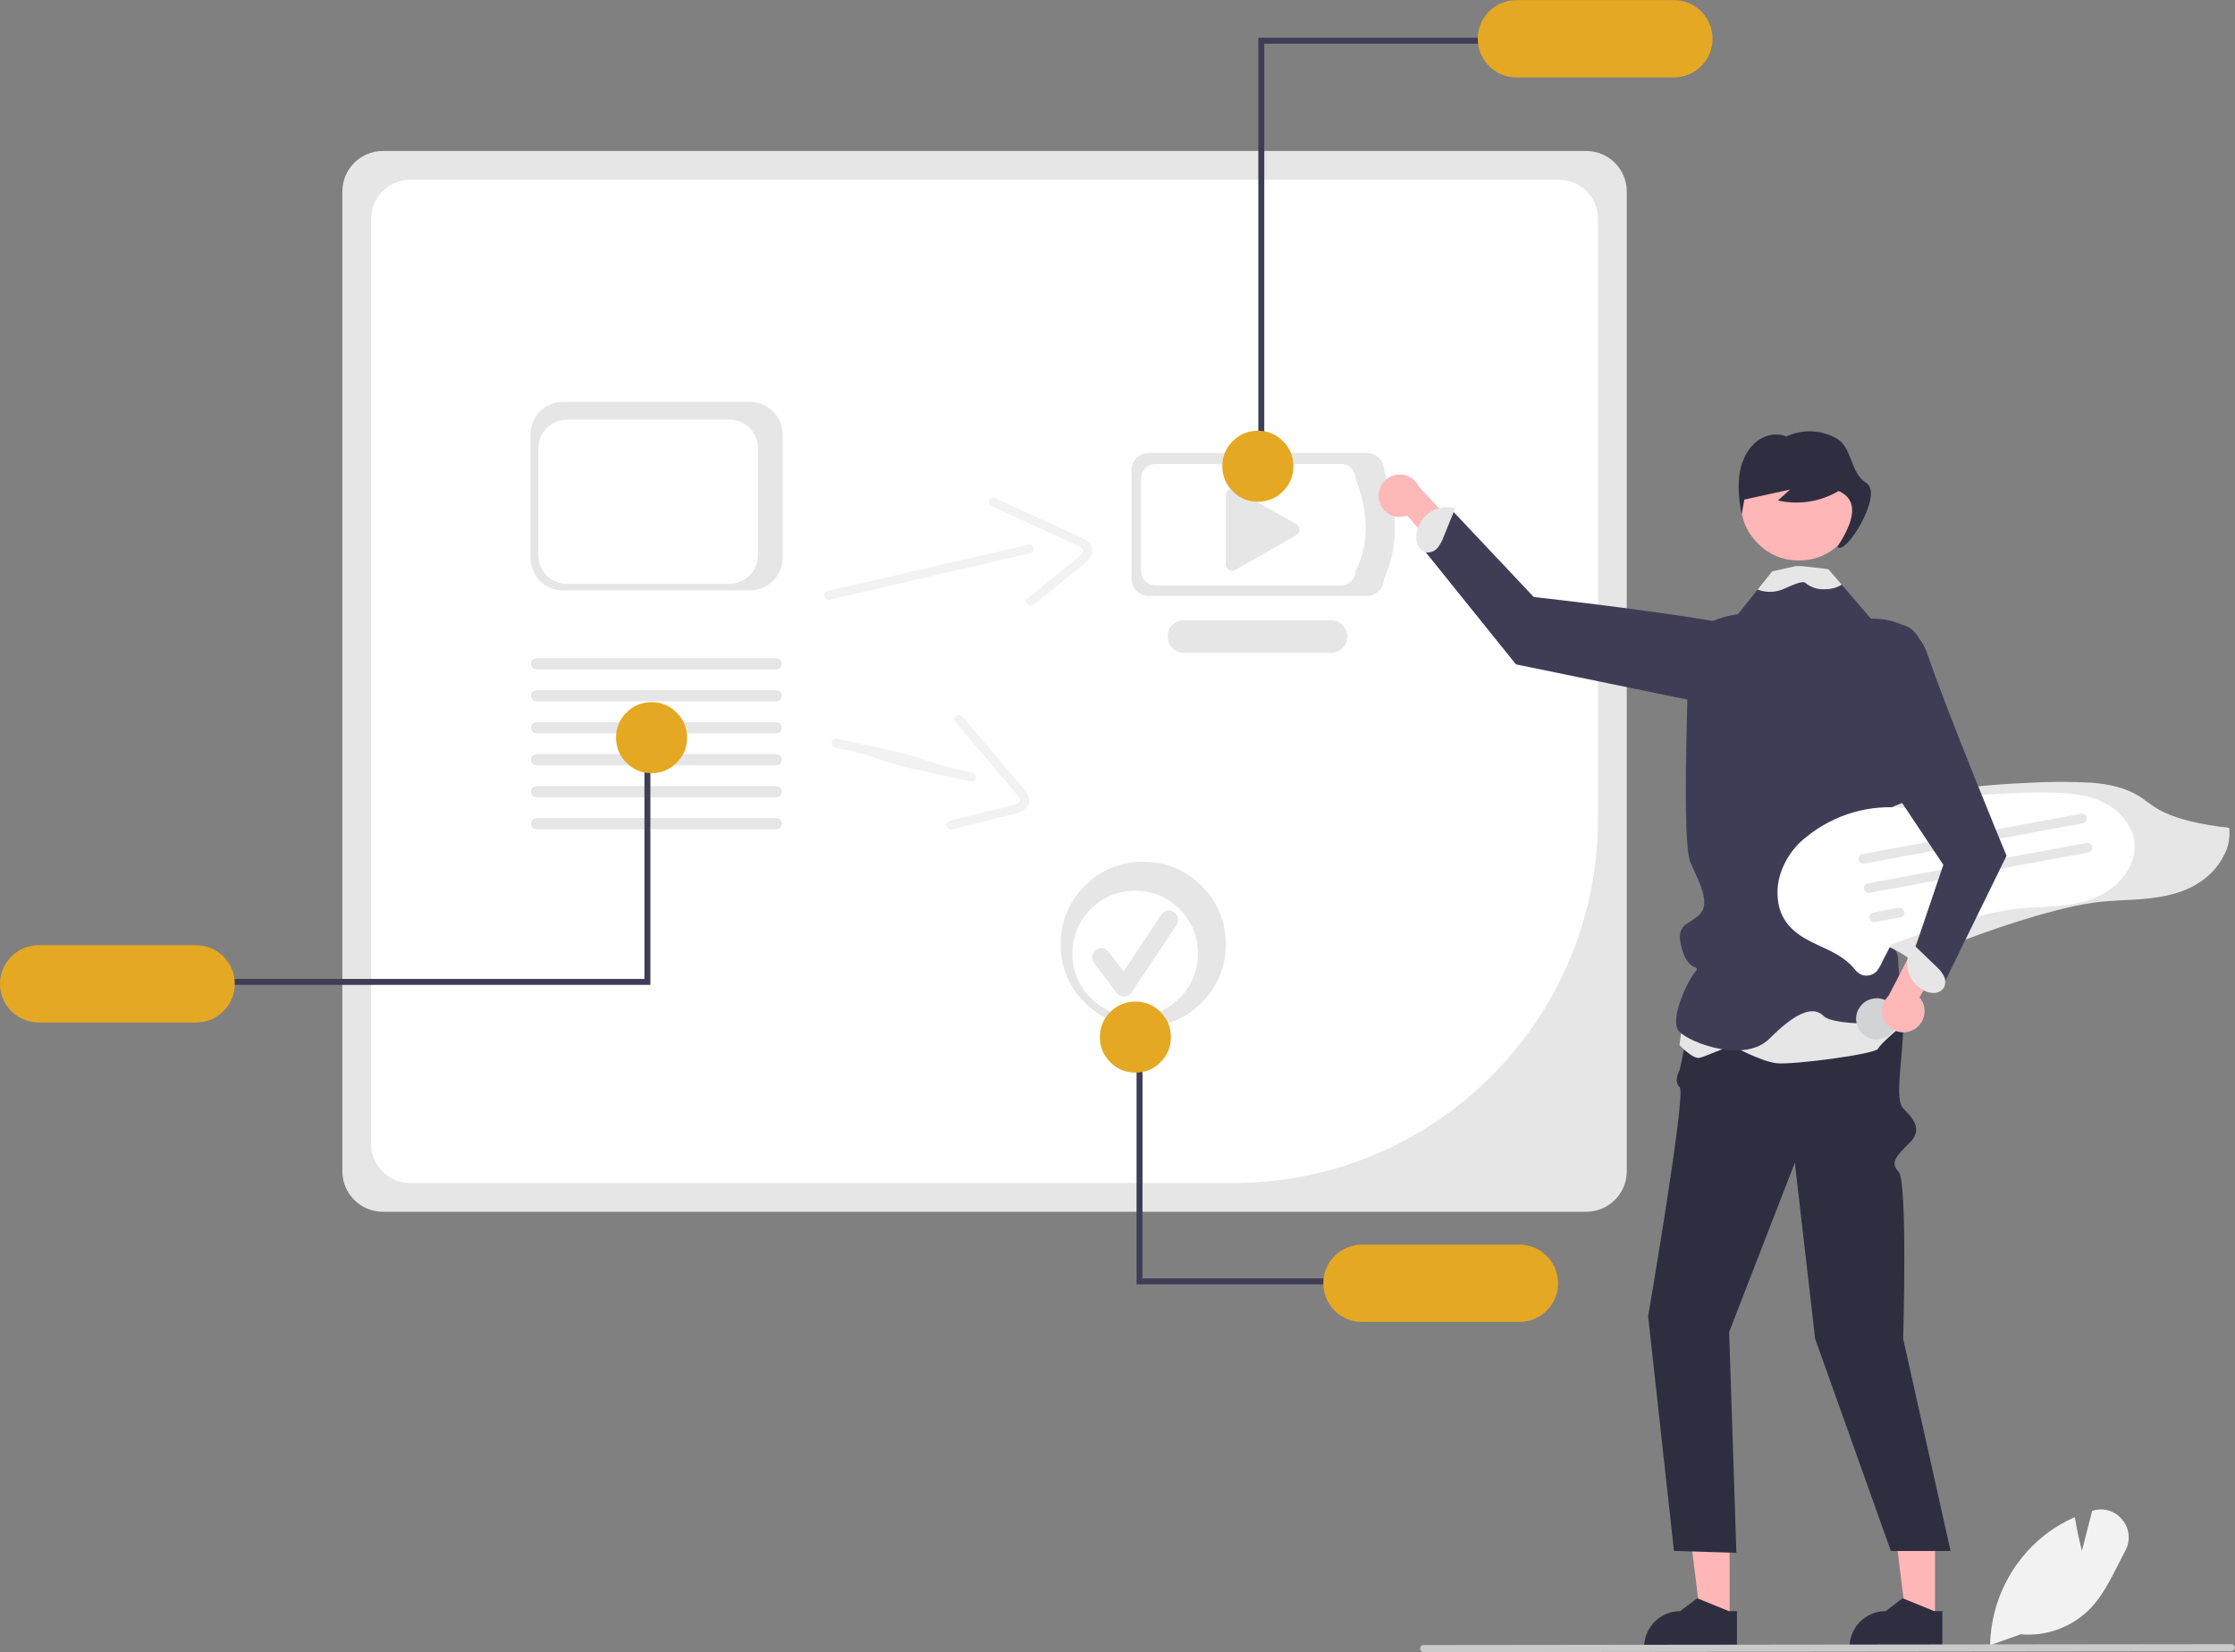 <?xml version="1.0" standalone="no"?>
<!DOCTYPE svg PUBLIC "-//W3C//DTD SVG 1.0//EN" "http://www.w3.org/TR/2001/REC-SVG-20010904/DTD/svg10.dtd">
<svg xmlns="http://www.w3.org/2000/svg" xmlns:xlink="http://www.w3.org/1999/xlink" id="body_1" width="564" height="417">

<rect width="100%" height="100%" fill="#808080" stroke="none"/>

<g transform="matrix(0.75 0 0 0.75 -0 0.036)">
    <path transform="matrix(1 0 0 1 -224.025 -172.066)"  d="M757.765 579.763L352.83 579.763C 345.317 579.754 339.229 573.667 339.221 566.154L339.221 566.154L339.221 236.431C 339.229 228.919 345.317 222.831 352.83 222.822L352.83 222.822L757.765 222.822C 765.278 222.831 771.365 228.919 771.374 236.431L771.374 236.431L771.374 566.154C 771.365 573.667 765.278 579.754 757.765 579.763z" stroke="none" fill="#E6E6E6" fill-rule="nonzero" />
    <path transform="matrix(1 0 0 1 -224.025 -172.066)"  d="M362.011 232.509C 354.775 232.517 348.91 238.382 348.902 245.618L348.902 245.618L348.902 556.975C 348.911 564.211 354.775 570.075 362.011 570.083L362.011 570.083L639.174 570.083C 706.808 570.007 761.618 515.197 761.695 447.562L761.695 447.562L761.695 245.618C 761.687 238.382 755.822 232.517 748.586 232.509L748.586 232.509L362.011 232.509z" stroke="none" fill="#FFFFFF" fill-rule="nonzero" />
    <path transform="matrix(1 0 0 1 -224.025 -172.066)"  d="M683.925 372.54L610.5 372.54C 607.312 372.536 604.728 369.952 604.724 366.764L604.724 366.764L604.724 330.219C 604.728 327.03 607.312 324.447 610.5 324.443L610.5 324.443L683.925 324.443C 687.113 324.447 689.697 327.03 689.701 330.219C 694.244 343.151 694.889 355.44 689.701 366.764C 689.697 369.952 687.113 372.536 683.925 372.54z" stroke="none" fill="#E6E6E6" fill-rule="nonzero" />
    <path transform="matrix(1 0 0 1 -224.025 -172.066)"  d="M675.226 369.008L612.845 369.008C 610.136 369.005 607.94 366.81 607.937 364.101L607.937 364.101L607.937 333.052C 607.94 330.343 610.136 328.148 612.845 328.145L612.845 328.145L675.226 328.145C 677.935 328.148 680.13 330.343 680.134 333.052C 684.343 344.11 685.021 354.573 680.134 364.101C 680.13 366.81 677.935 369.005 675.226 369.008z" stroke="none" fill="#FFFFFF" fill-rule="nonzero" />
    <path transform="matrix(1 0 0 1 -224.025 -172.066)"  d="M671.862 391.683L622.4 391.683C 619.37 391.689 616.908 389.236 616.902 386.206C 616.897 383.175 619.349 380.713 622.38 380.708L622.38 380.708L671.862 380.708C 674.889 380.713 677.34 383.169 677.34 386.195C 677.34 389.222 674.889 391.677 671.862 391.683z" stroke="none" fill="#E6E6E6" fill-rule="nonzero" />
    <path transform="matrix(1 0 0 1 -224.025 -172.066)"  d="M638.606 336.528C 637.421 336.533 636.463 337.493 636.46 338.677L636.46 338.677L636.46 361.938C 636.46 362.702 636.867 363.409 637.528 363.793C 638.189 364.177 639.004 364.18 639.668 363.802L639.668 363.802L660.199 352.095C 660.871 351.713 661.285 350.998 661.283 350.226C 661.281 349.453 660.863 348.741 660.189 348.362L660.189 348.362L639.659 336.807C 639.338 336.625 638.975 336.529 638.606 336.528z" stroke="none" fill="#E6E6E6" fill-rule="nonzero" />
    <path transform="matrix(1 0 0 1 -224.025 -172.066)"  d="M938.139 683.43C 935.822 680.484 931.946 679.245 928.35 680.301L928.35 680.301L927.965 680.415L924.518 693.874C 924.001 691.868 922.896 687.34 922.2 682.908L922.2 682.908L922.14 682.541L921.798 682.691C 918.194 684.284 914.806 686.327 911.714 688.769C 900.628 697.662 894.014 710.981 893.631 725.188L893.631 725.188L893.625 725.446L893.619 725.608L894.075 725.446L903.87 721.945C 912.654 722.719 921.317 719.488 927.449 713.153C 931.407 708.979 934.121 703.609 936.746 698.415C 937.514 696.901 938.301 695.34 939.106 693.838C 940.943 690.498 940.56 686.375 938.139 683.43z" stroke="none" fill="#F2F2F2" fill-rule="nonzero" />
    <path transform="matrix(1 0 0 1 -224.025 -172.066)"  d="M687.995 340.212C 688.393 342.274 689.684 344.055 691.52 345.074C 693.357 346.093 695.551 346.246 697.512 345.492L697.512 345.492L726.787 379.548L730.493 366.976L701.469 335.819C 699.951 332.537 696.218 330.909 692.781 332.03C 689.343 333.151 687.287 336.666 687.995 340.212z" stroke="none" fill="#FFB8B8" fill-rule="nonzero" />
    <path d="M581.955 545.239L572.267 545.239L567.658 507.87L581.957 507.87L581.955 545.239L581.955 545.239" stroke="none" fill="#FFB6B6" fill-rule="nonzero" />
    <path transform="matrix(1 0 0 1 -224.025 -172.066)"  d="M805.721 714.141L795.377 709.933L795.081 709.812L789.37 714.141C 782.655 714.142 777.212 719.585 777.211 726.3L777.211 726.3L777.211 726.695L808.448 726.695L808.448 714.141L805.721 714.141z" stroke="none" fill="#2F2E41" fill-rule="nonzero" />
    <path d="M651.067 545.239L641.379 545.239L636.77 507.87L651.069 507.87L651.067 545.239L651.067 545.239" stroke="none" fill="#FFB6B6" fill-rule="nonzero" />
    <path transform="matrix(1 0 0 1 -224.025 -172.066)"  d="M874.833 714.141L864.489 709.933L864.193 709.812L858.482 714.141C 851.767 714.142 846.324 719.585 846.323 726.3L846.323 726.3L846.323 726.695L877.56 726.695L877.56 714.141L874.833 714.141z" stroke="none" fill="#2F2E41" fill-rule="nonzero" />
    <path transform="matrix(1 0 0 1 -224.025 -172.066)"  d="M852.226 494.155C 852.226 494.155 864.378 506.797 864.378 517.185C 864.378 527.572 861.34 541.835 864.378 544.956C 867.416 548.078 871.213 551.875 866.657 556.432C 862.1 560.989 859.821 563.267 862.859 566.305C 865.897 569.343 864.378 622.506 864.378 622.506L864.378 622.506L880.327 693.897L860.234 693.897L834.759 622.506L827.923 563.267L805.818 620.228L808.259 694.509L787.253 693.896L778.558 614.911C 778.558 614.911 791.469 539.777 789.19 537.852C 786.912 535.926 789.19 532.039 789.19 532.039L789.19 532.039L795.266 503.269L852.226 494.155z" stroke="none" fill="#2F2E41" fill-rule="nonzero" />
    <path transform="matrix(1 0 0 1 -224.025 -172.066)"  d="M828.435 404.522C 828.435 404.522 832.567 388.241 813.531 383.573C 794.496 378.905 740.082 372.907 740.082 372.907L740.082 372.907L712.583 343.727L703.265 357.259L734.092 395.568L807.135 410.571L828.435 404.522z" stroke="none" fill="#3F3D56" fill-rule="nonzero" />
    <path transform="matrix(1 0 0 1 -224.025 -172.066)"  d="M707.794 356.262C 708.648 355.156 709.316 353.918 709.772 352.597L709.772 352.597L713.716 342.906L712.692 342.864C 709.827 342.324 706.868 343.033 704.558 344.812C 702.248 346.591 700.807 349.271 700.597 352.179C 700.468 353.423 700.691 354.678 701.241 355.8C 701.81 356.929 702.885 357.717 704.132 357.92C 705.55 357.996 706.916 357.377 707.794 356.262z" stroke="none" fill="#E6E6E6" fill-rule="nonzero" />
    <path transform="matrix(1 0 0 1 -224.025 -172.066)"  d="M791.388 507.149L789.11 523.665C 789.11 523.665 793.666 528.559 795.945 527.947C 798.223 527.336 806.577 523.775 806.577 523.775C 806.577 523.775 816.451 529.171 821.767 529.782C 827.083 530.394 855.184 526.724 855.943 524.889C 856.703 523.053 865.53 515.87 865.53 515.87L865.53 515.87L862.019 494.915L791.388 507.149z" stroke="none" fill="#E6E6E6" fill-rule="nonzero" />
    <path transform="matrix(1 0 0 1 -224.025 -172.066)"  d="M865.383 449.369C 865.383 449.369 863.454 465.295 864.973 466.761C 866.492 468.219 863.454 477.447 860.417 483.523C 857.379 489.598 862.695 490.358 862.695 494.915C 862.695 499.472 864.973 516.18 864.973 516.18C 864.973 516.18 841.43 517.699 837.632 513.902C 833.835 510.104 827.759 513.142 819.405 521.496C 811.051 529.85 792.907 523.015 789.11 519.218C 785.312 515.42 792.064 501.75 794.342 499.099C 796.621 496.449 792.147 499.517 789.869 491.117C 787.591 482.718 792.064 483.523 795.861 479.725C 799.659 475.928 795.861 469.093 792.823 462.257C 789.785 455.422 792.064 404.537 792.064 392.386C 792.064 380.234 808.772 378.715 808.772 378.715L808.772 378.715L815.387 370.399L820.248 364.285L829.772 363.906L830.022 363.898L839.235 363.526L843.708 368.736L853.581 380.234L864.973 382.513C 874.087 385.551 871.809 404.537 871.809 404.537L871.809 404.537L865.383 449.369z" stroke="none" fill="#3F3D56" fill-rule="nonzero" />
    <path d="M624.8 169.023C 624.8 174.414 622.894 179.015 619.082 182.827C 615.27 186.639 610.668 188.545 605.277 188.545C 599.886 188.545 595.285 186.639 591.473 182.827C 587.661 179.015 585.755 174.414 585.755 169.023C 585.755 163.632 587.661 159.03 591.473 155.218C 595.285 151.406 599.886 149.5 605.277 149.5C 610.668 149.5 615.27 151.406 619.082 155.218C 622.894 159.03 624.8 163.632 624.8 169.023C 624.8 169.25 624.796 169.477 624.788 169.704" stroke="none" fill="#FFB6B6" fill-rule="nonzero" />
    <path transform="matrix(1 0 0 1 -224.025 -172.066)"  d="M851.938 334.521C 846.568 331.228 847.256 322.618 842.082 319.611C 836.863 316.603 830.503 316.335 825.05 318.896C 821.406 317.337 817.04 318.581 814.125 321.396C 811.21 324.211 809.631 328.365 809.166 332.541C 808.83 336.738 809.132 340.961 810.06 345.067C 810.35 343.417 810.639 341.767 810.929 340.118L810.929 340.118L826.319 336.754C 824.957 337.978 823.594 339.202 822.232 340.426C 829.202 342.013 836.515 340.869 842.668 337.23C 849.368 340.234 848.154 346.979 842.272 355.931C 844.551 359.729 858.056 338.274 851.938 334.521z" stroke="none" fill="#2F2E41" fill-rule="nonzero" />
    <path transform="matrix(1 0 0 1 -224.025 -172.066)"  d="M843.708 368.736C 843.664 368.771 843.619 368.804 843.571 368.835C 841.962 369.794 840.121 370.293 838.247 370.278C 835.796 370.482 833.361 369.719 831.465 368.151C 830.47 367.209 826.514 369.199 823.916 370.3C 821.192 371.43 818.137 371.465 815.387 370.399L815.387 370.399L820.248 364.285L828.259 362.509L830.259 362.509L839.235 363.526L843.708 368.736z" stroke="none" fill="#E6E6E6" fill-rule="nonzero" />
    <path transform="matrix(1 0 0 1 -224.025 -172.066)"  d="M974.791 727.627L703.041 727.934C 702.615 727.936 702.221 727.712 702.006 727.344C 701.792 726.977 701.789 726.523 702 726.153C 702.211 725.784 702.603 725.555 703.028 725.553L703.028 725.553L703.041 725.553L974.791 725.245C 975.446 725.249 975.975 725.781 975.975 726.436C 975.975 727.091 975.446 727.623 974.791 727.627z" stroke="none" fill="#CACACA" fill-rule="nonzero" />
    <path d="M425.383 155.694L423.383 155.694L423.383 12.651L502.04 12.651L502.04 14.651L425.383 14.651L425.383 155.694L425.383 155.694" stroke="none" fill="#3F3D56" fill-rule="nonzero" />
    <path transform="matrix(1 0 0 1 -224.025 -172.066)"  d="M787.237 172.066L734.237 172.066C 729.593 172.066 725.301 174.544 722.979 178.566C 720.657 182.588 720.657 187.544 722.979 191.566C 725.301 195.588 729.593 198.066 734.237 198.066L734.237 198.066L787.237 198.066C 794.417 198.066 800.237 192.246 800.237 185.066C 800.237 177.886 794.417 172.066 787.237 172.066z" stroke="none" fill="#E5A823" fill-rule="nonzero" />
    <path d="M435.169 156.834C 435.169 160.133 434.002 162.949 431.67 165.281C 429.337 167.614 426.521 168.78 423.223 168.78C 419.924 168.78 417.108 167.614 414.776 165.281C 412.443 162.949 411.277 160.133 411.277 156.834C 411.277 153.536 412.443 150.72 414.776 148.387C 417.108 146.055 419.924 144.889 423.223 144.889C 426.521 144.889 429.337 146.055 431.67 148.387C 434.002 150.72 435.169 153.536 435.169 156.834C 435.169 156.973 435.166 157.112 435.161 157.251" stroke="none" fill="#E5A823" fill-rule="nonzero" />
    <path transform="matrix(1 0 0 1 -224.025 -172.066)"  d="M503.297 373.788L555.703 361.661L570.745 358.18C 572.627 357.745 571.845 354.848 569.963 355.283L569.963 355.283L517.557 367.411L502.514 370.892C 500.632 371.327 501.414 374.224 503.296 373.788L503.296 373.788L503.297 373.788z" stroke="none" fill="#F2F2F2" fill-rule="nonzero" />
    <path transform="matrix(1 0 0 1 -224.025 -172.066)"  d="M557.413 342.206L585.468 355.111C 586.425 355.442 587.322 355.928 588.122 356.548C 588.897 357.307 588.333 358.036 587.701 358.697C 585.813 360.46 583.819 362.106 581.73 363.626L581.73 363.626L569.777 373.343C 568.277 374.563 570.394 376.692 571.88 375.483L571.88 375.483L582.291 367.02L587.496 362.788C 588.97 361.589 590.765 360.366 591.358 358.456C 592.603 354.443 587.69 352.848 584.959 351.592L584.959 351.592L572.742 345.972L558.94 339.623C 557.201 338.823 555.66 341.399 557.413 342.206L557.413 342.206L557.413 342.206z" stroke="none" fill="#F2F2F2" fill-rule="nonzero" />
    <path transform="matrix(1 0 0 1 -224.025 -172.066)"  d="M944.566 440.449C 939.568 437.061 933.496 435.802 927.561 435.375C 920.815 435.007 914.054 435.015 907.309 435.398C 900.303 435.676 893.31 436.183 886.332 436.919C 880.146 437.883 874.024 439.223 868.001 440.932C 862.3 442.51 856.93 445.103 852.149 448.587C 847.953 451.743 844.725 456.013 842.834 460.912C 840.978 465.506 840.662 470.579 841.935 475.368C 842.613 477.694 843.774 479.851 845.342 481.698C 847.155 483.725 849.302 485.425 851.691 486.724C 856.649 489.556 862.266 491.258 866.751 494.882C 867.933 495.83 869.011 496.902 869.966 498.079C 870.615 498.99 871.511 499.695 872.549 500.111C 874.56 500.814 876.796 500.238 878.217 498.651C 879.115 497.423 879.864 496.091 880.448 494.685L880.448 494.685L882.814 490.121C 882.972 489.722 883.17 489.339 883.405 488.98C 883.582 488.769 883.265 488.985 883.326 488.929C 883.359 488.898 883.428 488.899 883.466 488.875C 883.661 488.777 883.866 488.699 884.076 488.641C 886.265 487.806 888.463 486.998 890.671 486.216C 898.82 483.312 907.067 480.635 915.445 478.466C 919.756 477.31 924.128 476.395 928.541 475.727C 934.257 474.912 940.059 475.007 945.801 474.45C 951.983 473.851 958.361 472.6 963.663 469.196C 968.046 466.532 971.423 462.491 973.265 457.703C 974.063 455.422 974.337 452.99 974.066 450.588C 952.56 448.052 949.01 443.462 944.566 440.449z" stroke="none" fill="#E6E6E6" fill-rule="nonzero" />
    <path transform="matrix(1 0 0 1 -224.025 -172.066)"  d="M934.337 443.503C 929.82 440.441 924.333 439.303 918.97 438.917C 912.874 438.585 906.764 438.593 900.669 438.939C 894.337 439.189 888.019 439.648 881.713 440.313C 876.122 441.183 870.59 442.394 865.147 443.939C 853.269 442.531 841.324 445.968 832.011 453.476C 828.219 456.328 825.302 460.187 823.593 464.614C 821.916 468.765 821.63 473.349 822.78 477.677C 823.393 479.779 824.443 481.729 825.86 483.398C 827.498 485.229 829.438 486.766 831.597 487.94C 836.077 490.498 841.154 492.037 845.206 495.312C 846.275 496.169 847.249 497.137 848.111 498.201C 848.698 499.024 849.508 499.661 850.446 500.037C 852.263 500.672 854.283 500.152 855.568 498.718C 856.38 497.608 857.056 496.404 857.584 495.134L857.584 495.134L859.722 491.009C 859.865 490.649 860.044 490.303 860.256 489.978C 860.416 489.787 860.13 489.982 860.184 489.932C 860.215 489.904 860.277 489.905 860.311 489.883C 860.488 489.795 860.673 489.724 860.863 489.672C 862.84 488.918 864.827 488.187 866.822 487.481C 874.186 484.856 881.639 482.437 889.21 480.477C 893.105 479.432 897.057 478.606 901.044 478.001C 906.21 477.266 911.453 477.351 916.642 476.848C 922.228 476.307 927.992 475.176 932.783 472.1C 936.744 469.693 939.796 466.041 941.46 461.714C 942.181 459.653 942.429 457.455 942.184 455.284C 941.561 450.373 938.352 446.226 934.337 443.503z" stroke="none" fill="#FFFFFF" fill-rule="nonzero" />
    <path transform="matrix(1 0 0 1 -224.025 -172.066)"  d="M924.877 449.033L851.276 462.607C 850.703 462.718 850.115 462.513 849.734 462.07C 849.353 461.628 849.239 461.016 849.433 460.466C 849.628 459.916 850.101 459.512 850.675 459.406L850.675 459.406L850.685 459.405L924.286 445.83C 924.858 445.724 925.443 445.932 925.821 446.375C 926.198 446.818 926.311 447.428 926.116 447.976C 925.921 448.524 925.449 448.927 924.877 449.033L924.877 449.033L924.877 449.033z" stroke="none" fill="#E6E6E6" fill-rule="nonzero" />
    <path transform="matrix(1 0 0 1 -224.025 -172.066)"  d="M926.69 458.862L853.089 472.437C 852.516 472.547 851.928 472.341 851.548 471.899C 851.168 471.457 851.053 470.845 851.247 470.295C 851.441 469.746 851.915 469.341 852.488 469.236L852.488 469.236L852.498 469.234L926.099 455.659C 926.671 455.554 927.256 455.762 927.634 456.204C 928.011 456.647 928.124 457.258 927.929 457.806C 927.734 458.354 927.262 458.757 926.69 458.862L926.69 458.862L926.69 458.862z" stroke="none" fill="#E6E6E6" fill-rule="nonzero" />
    <path transform="matrix(1 0 0 1 -224.025 -172.066)"  d="M863.479 480.684L854.902 482.266C 854.019 482.427 853.172 481.842 853.01 480.959C 852.847 480.077 853.429 479.229 854.311 479.064L854.311 479.064L862.888 477.482C 863.771 477.321 864.617 477.906 864.78 478.789C 864.943 479.671 864.361 480.519 863.479 480.684z" stroke="none" fill="#E6E6E6" fill-rule="nonzero" />
    <path transform="matrix(0.983 -0.181 0.181 0.983 -303.19 -8.266)"  d="M862.931 514.742C 862.931 516.654 862.255 518.285 860.904 519.636C 859.552 520.988 857.921 521.664 856.01 521.664C 854.098 521.664 852.467 520.988 851.115 519.636C 849.764 518.285 849.088 516.654 849.088 514.742C 849.088 512.831 849.764 511.2 851.115 509.848C 852.467 508.497 854.098 507.821 856.01 507.821C 857.921 507.821 859.552 508.497 860.904 509.848C 862.255 511.2 862.931 512.831 862.931 514.742C 862.931 514.823 862.929 514.903 862.927 514.984" stroke="none" fill="#D1D3D4" fill-rule="nonzero" />
    <path transform="matrix(1 0 0 1 -224.025 -172.066)"  d="M476.366 370.688L413.5 370.688C 407.423 370.681 402.499 365.757 402.492 359.681L402.492 359.681L402.492 318.248C 402.499 312.171 407.423 307.247 413.5 307.24L413.5 307.24L476.366 307.24C 482.442 307.247 487.366 312.171 487.374 318.248L487.374 318.248L487.374 359.681C 487.366 365.757 482.442 370.681 476.366 370.688z" stroke="none" fill="#E6E6E6" fill-rule="nonzero" />
    <path transform="matrix(1 0 0 1 -224.025 -172.066)"  d="M469.457 368.456L414.744 368.456C 409.455 368.45 405.17 364.164 405.164 358.876L405.164 358.876L405.164 322.817C 405.17 317.528 409.455 313.242 414.744 313.236L414.744 313.236L469.457 313.236C 474.746 313.242 479.031 317.528 479.038 322.817L479.038 322.817L479.038 358.876C 479.031 364.164 474.746 368.45 469.457 368.456z" stroke="none" fill="#FFFFFF" fill-rule="nonzero" />
    <path transform="matrix(1 0 0 1 -224.025 -172.066)"  d="M485.221 408.017L404.555 408.017C 403.517 408.014 402.678 407.172 402.678 406.134C 402.678 405.097 403.517 404.255 404.555 404.252L404.555 404.252L485.221 404.252C 486.258 404.255 487.097 405.097 487.097 406.134C 487.097 407.172 486.258 408.014 485.221 408.017z" stroke="none" fill="#E6E6E6" fill-rule="nonzero" />
    <path transform="matrix(1 0 0 1 -224.025 -172.066)"  d="M485.221 397.261L404.555 397.261C 403.517 397.258 402.678 396.416 402.678 395.379C 402.678 394.342 403.517 393.5 404.555 393.497L404.555 393.497L485.221 393.497C 486.258 393.5 487.097 394.342 487.097 395.379C 487.097 396.416 486.258 397.258 485.221 397.261z" stroke="none" fill="#E6E6E6" fill-rule="nonzero" />
    <path transform="matrix(1 0 0 1 -224.025 -172.066)"  d="M485.221 418.772L404.555 418.772C 403.882 418.772 403.261 418.413 402.925 417.831C 402.589 417.249 402.589 416.531 402.925 415.949C 403.261 415.366 403.882 415.008 404.555 415.008L404.555 415.008L485.221 415.008C 485.893 415.008 486.514 415.366 486.851 415.949C 487.187 416.531 487.187 417.249 486.851 417.831C 486.514 418.413 485.893 418.772 485.221 418.772z" stroke="none" fill="#E6E6E6" fill-rule="nonzero" />
    <path transform="matrix(1 0 0 1 -224.025 -172.066)"  d="M485.221 429.527L404.555 429.527C 403.882 429.527 403.261 429.169 402.925 428.586C 402.589 428.004 402.589 427.287 402.925 426.704C 403.261 426.122 403.882 425.763 404.555 425.763L404.555 425.763L485.221 425.763C 485.893 425.763 486.514 426.122 486.851 426.704C 487.187 427.287 487.187 428.004 486.851 428.586C 486.514 429.169 485.893 429.527 485.221 429.527z" stroke="none" fill="#E6E6E6" fill-rule="nonzero" />
    <path transform="matrix(1 0 0 1 -224.025 -172.066)"  d="M485.221 440.283L404.555 440.283C 403.882 440.283 403.261 439.924 402.925 439.342C 402.589 438.759 402.589 438.042 402.925 437.46C 403.261 436.877 403.882 436.519 404.555 436.519L404.555 436.519L485.221 436.519C 485.893 436.519 486.514 436.877 486.851 437.46C 487.187 438.042 487.187 438.759 486.851 439.342C 486.514 439.924 485.893 440.283 485.221 440.283z" stroke="none" fill="#E6E6E6" fill-rule="nonzero" />
    <path transform="matrix(1 0 0 1 -224.025 -172.066)"  d="M485.221 451.038L404.555 451.038C 403.517 451.035 402.678 450.193 402.678 449.156C 402.678 448.119 403.517 447.277 404.555 447.274L404.555 447.274L485.221 447.274C 486.258 447.277 487.097 448.119 487.097 449.156C 487.097 450.193 486.258 451.035 485.221 451.038z" stroke="none" fill="#E6E6E6" fill-rule="nonzero" />
    <path d="M216.83 254.306L218.83 254.306L218.83 331.349L74.173 331.349L74.173 329.349L216.83 329.349L216.83 254.306L216.83 254.306" stroke="none" fill="#3F3D56" fill-rule="nonzero" />
    <path transform="matrix(1 0 0 1 -224.025 -172.066)"  d="M237.025 516.066L290.025 516.066C 297.204 516.066 303.025 510.246 303.025 503.066C 303.025 495.886 297.204 490.066 290.025 490.066L290.025 490.066L237.025 490.066C 229.845 490.066 224.025 495.886 224.025 503.066C 224.025 510.246 229.845 516.066 237.025 516.066L237.025 516.066L237.025 516.066z" stroke="none" fill="#E5A823" fill-rule="nonzero" />
    <path d="M231.169 248.166C 231.169 251.464 230.002 254.28 227.67 256.613C 225.337 258.945 222.521 260.111 219.223 260.111C 215.924 260.111 213.108 258.945 210.776 256.613C 208.443 254.28 207.277 251.464 207.277 248.166C 207.277 244.867 208.443 242.051 210.776 239.719C 213.108 237.386 215.924 236.22 219.223 236.22C 222.521 236.22 225.337 237.386 227.67 239.719C 230.002 242.051 231.169 244.867 231.169 248.166C 231.169 248.305 231.166 248.444 231.161 248.582" stroke="none" fill="#E5A823" fill-rule="nonzero" />
    <path transform="matrix(1 0 0 1 -224.025 -172.066)"  d="M504.992 423.551C 522.531 427.279 518.07 428.006 535.608 431.734L535.608 431.734L550.711 434.943C 552.6 435.345 553.117 432.389 551.227 431.988C 533.689 428.26 538.15 427.533 520.612 423.805L520.612 423.805L505.509 420.595C 503.62 420.194 503.102 423.149 504.992 423.551L504.992 423.551L504.992 423.551z" stroke="none" fill="#F2F2F2" fill-rule="nonzero" />
    <path transform="matrix(1 0 0 1 -224.025 -172.066)"  d="M545.389 414.829L565.349 438.391C 566.077 439.096 566.684 439.916 567.147 440.817C 567.528 441.832 566.708 442.254 565.856 442.585C 563.399 443.384 560.896 444.032 558.36 444.525L558.36 444.525L543.419 448.273C 541.543 448.744 542.561 451.568 544.419 451.102L544.419 451.102L557.432 447.837L563.939 446.205C 565.783 445.743 567.927 445.394 569.271 443.914C 572.097 440.805 568.32 437.28 566.377 434.987L566.377 434.987L557.685 424.726L547.865 413.135C 546.628 411.674 544.141 413.357 545.389 414.829L545.389 414.829L545.389 414.829z" stroke="none" fill="#F2F2F2" fill-rule="nonzero" />
    <path d="M412.433 317.695C 412.433 325.366 409.72 331.914 404.296 337.338C 398.872 342.762 392.324 345.475 384.653 345.475C 376.981 345.475 370.433 342.762 365.009 337.338C 359.585 331.914 356.873 325.366 356.873 317.695C 356.873 310.023 359.585 303.476 365.009 298.051C 370.433 292.627 376.981 289.915 384.653 289.915C 392.324 289.915 398.872 292.627 404.296 298.051C 409.72 303.476 412.433 310.023 412.433 317.695C 412.433 318.018 412.427 318.341 412.416 318.664" stroke="none" fill="#E6E6E6" fill-rule="nonzero" />
    <path d="M403.064 320.814C 403.064 326.646 401.002 331.624 396.878 335.747C 392.755 339.871 387.777 341.933 381.945 341.933C 376.113 341.933 371.135 339.871 367.011 335.747C 362.887 331.624 360.825 326.646 360.825 320.814C 360.825 314.982 362.887 310.004 367.011 305.88C 371.135 301.756 376.113 299.694 381.945 299.694C 387.777 299.694 392.755 301.756 396.878 305.88C 401.002 310.004 403.064 314.982 403.064 320.814C 403.064 321.06 403.06 321.305 403.051 321.551" stroke="none" fill="#FFFFFF" fill-rule="nonzero" />
    <path transform="matrix(1 0 0 1 -224.025 -172.066)"  d="M602.18 507.338C 601.207 507.338 600.292 506.88 599.708 506.102L599.708 506.102L592.13 495.997C 591.467 495.114 591.325 493.944 591.759 492.929C 592.192 491.914 593.134 491.206 594.23 491.074C 595.326 490.941 596.409 491.403 597.072 492.286L597.072 492.286L597.074 492.289L602.032 498.899L614.767 479.797C 615.379 478.879 616.435 478.357 617.537 478.428C 618.639 478.499 619.619 479.152 620.108 480.142C 620.597 481.132 620.522 482.307 619.909 483.226L619.909 483.226L604.752 505.962C 604.195 506.797 603.269 507.309 602.266 507.337C 602.237 507.338 602.209 507.338 602.18 507.338z" stroke="none" fill="#E6E6E6" fill-rule="nonzero" />
    <path transform="matrix(1 0 0 1 -224.025 -172.066)"  d="M868.075 518.379C 869.886 517.314 871.132 515.502 871.478 513.43C 871.824 511.358 871.235 509.24 869.869 507.644L869.869 507.644L892.175 468.666L879.087 469.377L859.429 507.149C 856.844 509.677 856.559 513.739 858.764 516.604C 860.97 519.469 864.971 520.231 868.076 518.379L868.076 518.379L868.075 518.379z" stroke="none" fill="#FFB8B8" fill-rule="nonzero" />
    <path transform="matrix(1 0 0 1 -224.025 -172.066)"  d="M842.951 381.753C 842.951 381.753 866.576 374.159 872.652 392.386C 878.727 410.613 899.152 459.979 899.152 459.979L899.152 459.979L877.208 504.788L867.335 494.155L877.887 463.017L847.508 417.449L842.951 381.753z" stroke="none" fill="#3F3D56" fill-rule="nonzero" />
    <path transform="matrix(1 0 0 1 -224.025 -172.066)"  d="M877.961 500.212C 877.25 499.009 876.348 497.929 875.29 497.015L875.29 497.015L867.752 489.761L867.333 490.696C 865.77 493.157 865.332 496.168 866.128 498.972C 866.924 501.777 868.878 504.109 871.501 505.382C 872.608 505.963 873.856 506.221 875.103 506.126C 876.362 506.017 877.493 505.311 878.144 504.227C 878.74 502.939 878.671 501.441 877.961 500.212z" stroke="none" fill="#E6E6E6" fill-rule="nonzero" />
    <path d="M384.412 355.068L382.412 355.068L382.412 432.111L450.069 432.111L450.069 430.111L384.412 430.111L384.412 355.068L384.412 355.068" stroke="none" fill="#3F3D56" fill-rule="nonzero" />
    <path transform="matrix(1 0 0 1 -224.025 -172.066)"  d="M748.267 603.828C 748.26 596.651 742.443 590.835 735.267 590.828L735.267 590.828L682.267 590.828C 675.087 590.828 669.267 596.648 669.267 603.828C 669.267 611.008 675.087 616.828 682.267 616.828L682.267 616.828L735.267 616.828C 742.443 616.821 748.26 611.005 748.267 603.828z" stroke="none" fill="#E5A823" fill-rule="nonzero" />
    <path d="M393.965 348.928C 393.965 352.226 392.799 355.042 390.466 357.375C 388.134 359.707 385.318 360.874 382.019 360.874C 378.72 360.874 375.905 359.707 373.572 357.375C 371.24 355.042 370.073 352.226 370.073 348.928C 370.073 345.629 371.24 342.813 373.572 340.481C 375.905 338.148 378.72 336.982 382.019 336.982C 385.318 336.982 388.134 338.148 390.466 340.481C 392.799 342.813 393.965 345.629 393.965 348.928C 393.965 349.067 393.963 349.206 393.958 349.345" stroke="none" fill="#E5A823" fill-rule="nonzero" />
</g>
</svg>